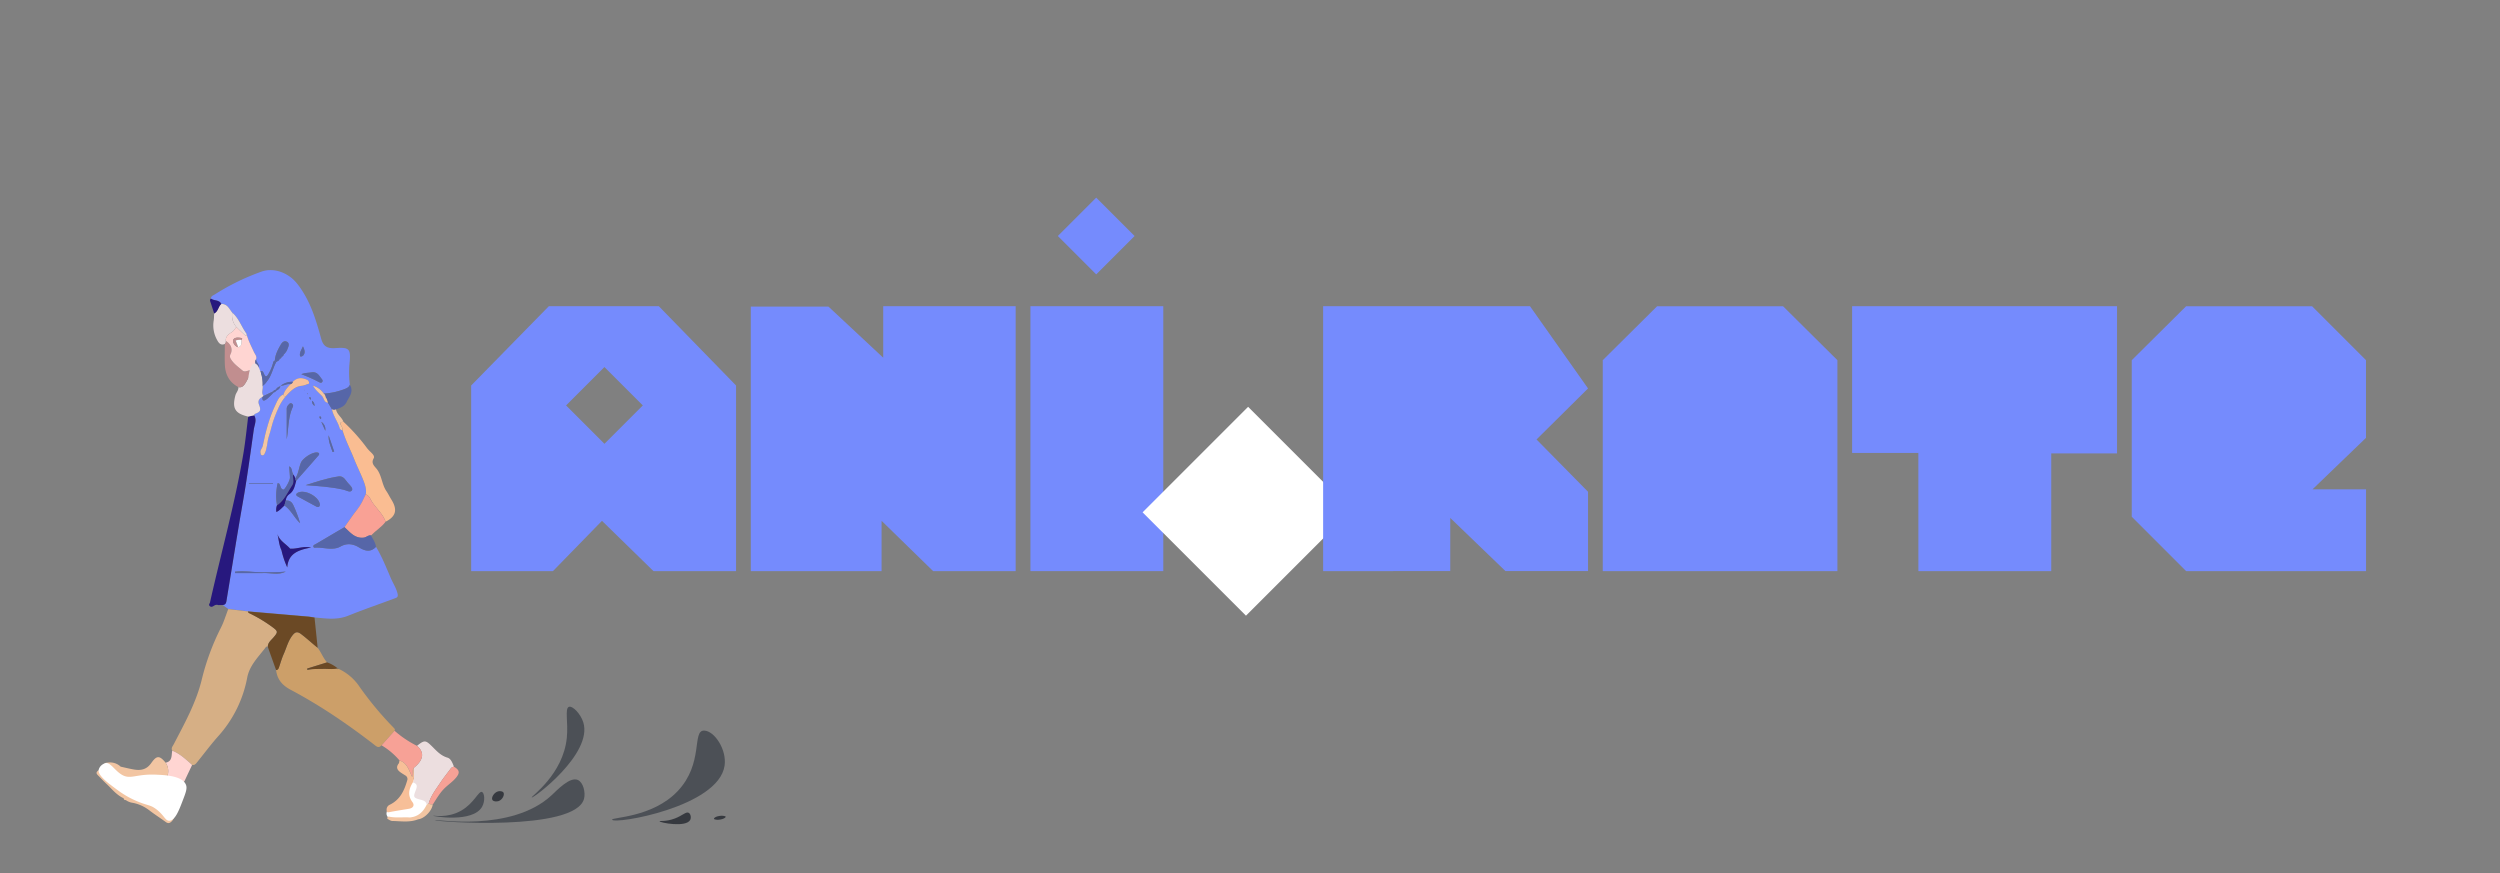 <svg id="Vrstva_1" data-name="Vrstva 1" xmlns="http://www.w3.org/2000/svg" viewBox="0 0 1520 531"><rect x="0" y="0" width="1520" height="531" fill="#808080" stroke="none"/><defs><style>.cls-1{fill:#fff;}.cls-2{fill:#fefefe;}.cls-3{fill:#758bfd;}.cls-4{fill:#d6af85;}.cls-5{fill:#cc9f69;}.cls-6{fill:#27187e;}.cls-7{fill:#fabd92;}.cls-8{fill:#6b4925;}.cls-9{fill:#ecdedf;}.cls-10{fill:#f9a195;}.cls-11{fill:#f7a196;}.cls-12{fill:#5666a8;}.cls-13{fill:#f7bf98;}.cls-14{fill:#ffd5d2;}.cls-15{fill:#c18e8f;}.cls-16{fill:#f2c5a2;}.cls-17{fill:#fbdfe0;}.cls-18{fill:#223933;}.cls-19{fill:#477b64;}.cls-20{fill:#8cbe98;}.cls-21{fill:#4c5056;}.cls-22{fill:#36393f;}</style></defs><path class="cls-1" d="M260,486c1.43,2.37-1.19,7.49-5,10-1.52,1-4.35,1.33-10,2-5,.59-7.6.5-9-1a3.73,3.73,0,0,1-1-2,4.27,4.27,0,0,1,1-3c2.91-3.88,12.24-2.37,13-5,.32-1.1-1.25-1.55-2-4-1-3.3.1-8.12,3-9a4.51,4.51,0,0,1,5,2c1.13,2.4-2.08,4.8-1,7S258.74,483.92,260,486Z"/><path class="cls-2" d="M239.86,444.29h0c0-.06.07-.12.09-.17Z"/><path class="cls-3" d="M241.72,360.93c-.84-3.48-2.81-6.4-4.18-9.6-2.75-6.38-5.3-12.87-8.93-18.85-3.27,3.43-6.63,2.6-10.21.42s-7.26-2.89-11.35-.62c-5,2.76-10.4.27-15.61.74a.81.81,0,0,1-.91-.7c-.13-1,.8-1.14,1.39-1.49q8.76-5.18,17.53-10.32c2.61-3.66,5.07-7.44,7.88-10.94,2.2-2.75,3.54-5.88,5-9,.49-2.57-.15-4.89-1-7.35-1.73-4.7-4.05-9.12-5.88-13.75-2.37-6-5.4-11.71-7.25-17.9a1.89,1.89,0,0,1-1.69-1.24c-1.1-4-3.91-7.38-4.7-11.54q-1.22-2-2.42-4c-2.45-.16-2.35-2.63-3.53-3.94-1.7-1.9-3.86-3.41-5.61-6.41a11.76,11.76,0,0,1,6.56,4.85,41.19,41.19,0,0,0,12.59-2.73c1.4-.53,2.78-1.08,3.3-2.69a60.52,60.52,0,0,1-.13-13.59c.79-8.33-.4-9.22-8.66-8.63-5.17.36-7.41-1.27-8.64-5.74-3.26-11.86-6.78-23.6-14.65-33.5-5.27-6.63-14.25-10-21.86-7.18a140.72,140.72,0,0,0-28,13.68c-1,.64-2.48,1-2.53,2.62,1.93,1.42,5,.58,6.32,3.21a5.21,5.21,0,0,1,4,1.79,11.57,11.57,0,0,1,1,1.27l.32.45c.43.6.84,1.21,1.29,1.78a16.2,16.2,0,0,1,2,2c.18.21.36.44.52.66s.31.41.45.62l.31.45.39.59c1.57,2.48,2.8,5.2,4.45,7.64.18.27.36.53.55.79,1,4,2.88,7.57,4.59,11.25.62,1.34,2,2.62,1.22,4.39,0,1.8,2.12,3.11,1.78,5h0a3.2,3.2,0,0,1-.35.9,1.15,1.15,0,0,0,1.16,1.37c1.44-.65,1.88.72,2.19,1.42,1.25,2.88,2.11,1.37,3-.15a26.55,26.55,0,0,0,2.68-6.66,1.47,1.47,0,0,1,1-1.11c.19-3.5,1.78-6.5,3.45-9.44.79-1.38,2-2.9,3.76-2.08s1.22,2.7.6,4.19a8.17,8.17,0,0,1-2.42,3.63c-.14.72-.46,1.25-1.28,1.31h0a1.25,1.25,0,0,1-1.26,1.28l0,0a1.16,1.16,0,0,1-.73,1.19l-1.23.76c-2.14,3.83-2.79,8.37-5.72,11.85a10,10,0,0,1-2.58,2.69c.38,2-1.06,4.23.6,6.13l5.67-2.71a2.74,2.74,0,0,1,1.73-1.1,4.25,4.25,0,0,1,2.86-2.11,3.88,3.88,0,0,1-2.47,2.56,2.78,2.78,0,0,1-1.71,1.23,45.13,45.13,0,0,1-4,3.94c-1.33,1-3.06,2-2.85-1.18-2,.89-2.81,2.47-2.05,4.48,1.37,3.63,1.06,4.48-2.55,5.81-.2.07-.27.52-.4.79,1.82,2.89.21,5.84-.18,8.62-2.13,15-4.15,30-6.79,45-3.42,19.42-6.47,38.92-9.7,58.37-.25,1.51-.27,3.33-2.55,3.38l3.51,2.5,12,1.41q18.19,1.56,36.41,3.13c1.36.11,2.71.39,4.07.59,6.87.61,13.48,1.74,20.51-1.09,9.37-3.79,19-7.07,28.49-10.61C241.61,363.25,242.13,362.64,241.72,360.93Zm-49.46-53q-5.64-3-11.21-6.08c-1.38-.77-1.18-1.68.11-2.33,4.37-2.17,13,2.51,13.36,7.35C194.33,308.28,193.43,308.58,192.26,308Zm10.92-33.43-1,.31c-1.14-3.33-2.6-6.55-2.41-10.19Q201.5,269.59,203.18,274.54Zm2.66,15.13c3.06-.43,4.16,2.2,5.68,3.93,1.14,1.29,3.22,3.13,2.53,4.41-1,1.78-3.31.17-4.89-.19-7.67-1.79-15.46-2.22-23.35-2.84C192.42,292.9,199,290.65,205.84,289.67Zm-8.07-27.76-2.43-5.43A5.47,5.47,0,0,1,197.77,261.91Zm-3.28-8.9c.69.46,1.11,1,.57,1.82C194.35,254.37,194,253.85,194.49,253Zm-1.55,22.09c1.24.18,1.41,1,.71,1.78-4.48,5.16-9,10.26-13.54,15.38-.88,2.95-1.25,6.09-4.13,8.12a5.26,5.26,0,0,0-2.22,4c2.44-.21,3.77.93,4.76,3.18a77.75,77.75,0,0,1,3.94,10.56c-3.58-3.31-5.48-8-9.57-10.76-1.5,1.3-2.75,2.91-4.82,3.9a7.12,7.12,0,0,1,.34-4.07,34,34,0,0,1,.4-13.39c.54.15.8.14.9.26,1,1.15.7,3.26,2.57,3.65.87.18,4.05-5.51,4-7.24-.05-2.19-.3-4.38-.48-6.89,2,1,1.47,3,2.24,4.33a.77.77,0,0,1,.1.25.57.57,0,0,1,0,.18.16.16,0,0,1,0,.1,3.37,3.37,0,0,1,.95,1.51c.07.19.12.38.18.58s.09.3.14.45c2.07-2.9,2.18-6.53,3.53-9.7C184.21,278.45,190,274.67,192.94,275.1Zm-18.62-8q0-9.09,0-18.17a3.45,3.45,0,0,1,.93-2.63c.58-.57,1.09-1.49,2.11-.95a1.59,1.59,0,0,1,.6,2.24C175.09,253.83,175.52,260.62,174.32,267.09ZM184.92,237c.06,0,.14,0,.17.06a.59.59,0,0,1,.06.14l.07.06s0,.06,0,.09l-.06-.06,0-.09Zm.33.36.2.2s-.13,0-.15-.07A.25.25,0,0,1,185.25,237.36Zm1.88,2.46,0,.08.22.2s-.12,0-.15-.06a.54.54,0,0,1-.07-.13h0l-.06-.05a.34.34,0,0,1,0-.12l-.42-.57c.23,0,.35,0,.4,0s0,.33,0,.49v0Zm4.18,7a3.28,3.28,0,0,1-1.62-3.08l0,0L189,243v0a1.18,1.18,0,0,1-.19-.11,1.85,1.85,0,0,1-.27-.19l-.08-.05a1.24,1.24,0,0,1-.34-.48,1.19,1.19,0,0,1-.08-.51.54.54,0,0,1,.43-.21c.67.34.5,1,.53,1.55l0,0,.64.65v0C190.74,244.31,191.15,245.24,191.31,246.78Zm4.5-16.13a1.27,1.27,0,0,1-.05,1.75c-.56.53-1.19.2-1.76-.08a90.86,90.86,0,0,0-10.81-4.8c2-.86,4.17-.82,6.24-1.13C193,225.84,194.12,228.63,195.81,230.65Zm-11.6-20.09c1,2.21,1.59,4,.08,5.62-.45.48-1.73.93-1.89.2C182,214.36,183.24,212.7,184.21,210.56Zm-24.49,60.67c1.78-8.74,4-17.41,7.91-25.44,1-2.1,2-4.94,4.76-6,.7-2.52,2.55-4.27,4.14-6.19-1.83-.49-3.38.86-5.9.92a11.49,11.49,0,0,1,7.44-2.43c2.56-2.61,5.42-2.64,8.59-1.2a2,2,0,0,1,1.23,1.65c.21,1-.68.89-1.2,1.08a12.17,12.17,0,0,1-3,.91c-4.61.32-7.27,3.55-10.11,6.55-3.19,3.68-4.94,8.17-6.66,12.59-1.49,3.81-2.24,7.91-3.53,11.81-1.11,3.37-.83,7.05-2.49,10.28-.41.8-.79,1.24-1.65,1.05s-.79-1.07-.91-1.79C158.11,273.51,159.44,272.61,159.72,271.23Zm-8.37,22.47H166V294H151.35Zm8.33,54.72H142.89c0-.29,0-.58,0-.87a53.08,53.08,0,0,1,10.24.09l2.1.14c.35,0,.69.05,1,.06,1.12.07,2.25.12,3.37.11l1.09,0c2.1-.05,4.2,0,6.3,0l1.12,0h.64c1,0,2.08-.09,3.12-.19.63-.05,1.24-.12,1.87-.21C169.23,349.93,164.38,348.17,159.68,348.42Zm15-3.47a54.46,54.46,0,0,1-3.54-10.49c-1.49-3.15-1.6-6.65-2.52-10.06,1.18,4.35,5.19,6.14,7.79,9.17,4,.36,7.88-1.72,12.74-.72C181.64,334.29,175.27,336.29,174.65,345Z"/><path class="cls-4" d="M166.13,387.72c-1.43,1.64-3.32,3-3.31,5.54-.41-.13-.83-.28-1.15.15-4.37,5.82-9.88,10.94-11.36,18.54a73.37,73.37,0,0,1-17.53,35.56c-4.52,5.06-8.58,10.54-12.86,15.83-.79,1-1.55,2.07-3.1,1.73-3.74-3.29-7.33-6.79-12.08-8.68-.87-1.53.24-2.63.85-3.8,6.52-12.54,13.46-25,16.92-38.74a146.39,146.39,0,0,1,11.76-32.11c1.87-3.62,3-7.59,4.51-11.41l12,1.41a1.32,1.32,0,0,0,.91,1.12,87.07,87.07,0,0,1,13.84,8.31C169.09,383.83,169.14,384.25,166.13,387.72Z"/><path class="cls-5" d="M240,444a1.64,1.64,0,0,1-.16.33L232,453.14a4.8,4.8,0,0,1-.7.62c-.87.62-1.7.62-3-.38-16.3-12.68-33.33-24.31-51.59-34-5.19-2.75-8.18-6.34-8.85-12,1,0,1.45-.77,1.74-1.58.95-2.65,1.68-5.4,2.83-8,1.8-4,2.78-8.42,5.7-11.89,1.46-1.74,2.78-2,4.83-.47,3.53,2.65,6.74,5.66,10.17,8.42,2.19,2.76,3.31,6.21,5.7,8.84l-12.07,3.77.12.84c3.18-.77,6.38-.53,9.56-.64,3-.09,5.92.42,8.85-.33l.11,0-.15.53.43-.29a30.7,30.7,0,0,1,12.86,10.89,201.29,201.29,0,0,0,20.72,24.91C239.72,442.86,240.25,443.29,240,444Z"/><path class="cls-6" d="M154.31,261.1c-2.13,15-4.15,30-6.79,45-3.42,19.42-6.47,38.92-9.7,58.37-.25,1.51-.27,3.33-2.55,3.38l-2.48.06a2.77,2.77,0,0,0-2.65.37c-.83.45-1.6,1.11-2.58.23s0-1.54.13-2.28c6.76-30.17,15.17-60,20.29-90.49,1.24-7.43,2-15,2.92-22.43l3.59-.81C156.31,255.37,154.7,258.32,154.31,261.1Z"/><path class="cls-7" d="M234.44,317.21c-1.66-4.92-5.83-8.14-8.44-12.45-.91-1.49-1.57-3.53-3.63-4.17.49-2.57-.15-4.89-1-7.35-1.73-4.7-4.05-9.12-5.88-13.75-2.37-6-5.4-11.71-7.25-17.9a4.38,4.38,0,0,0-.8-2.86c-1-1.45-.34-2.31,1.42-2.26a114.3,114.3,0,0,1,14.37,16.09,21.38,21.38,0,0,0,2.16,2.29c1,1,2.59,2.45,1.81,3.8-1.59,2.76,0,4.33,1.51,6.07,3.46,4,3.31,9.58,6.19,13.84,1.13,1.66,2,3.49,3.07,5.2C241.8,309.94,240.77,314,234.44,317.21Z"/><path class="cls-8" d="M193.14,393.88c-3.43-2.76-6.64-5.77-10.17-8.42-2.05-1.53-3.37-1.27-4.83.47-2.92,3.47-3.9,7.88-5.7,11.89-1.15,2.57-1.88,5.32-2.83,8-.29.81-.69,1.58-1.74,1.58q-2.53-7-5.05-14.11c0-2.51,1.88-3.9,3.31-5.54,3-3.47,3-3.89-.63-6.55a87.07,87.07,0,0,0-13.84-8.31,1.32,1.32,0,0,1-.91-1.12q18.19,1.56,36.41,3.13c1.36.11,2.71.39,4.07.59Q192.19,384.67,193.14,393.88Z"/><path class="cls-9" d="M276,466.16a2.76,2.76,0,0,0-2.09,1.31c-2.15,2.87-4.39,5.68-6.37,8.66-2.62,3.94-5.57,7.73-6.92,12.39l-1.17.7c-.44-2.36-2.53-2.68-4.25-3.14-3.71-1-4-1.49-2.6-5.14.82-2.11,1.74-4.3-1.55-5.22,1.26-2.89.33-5.93.58-8.89,5.95-4.73,6.62-9.4,1.91-13.36,4.58-3.65,5.2-3.61,9.43.62,2.68,2.68,5.16,5.43,9.15,6.58C274.18,461.26,275.18,464,276,466.16Z"/><path class="cls-10" d="M234.44,317.21c-2.45,3.31-6.06,5.39-8.85,8.34-1.68-.37-2.77,1.14-4.39,1.33-5.54.66-8.36-3.3-11.75-6.37,2.61-3.66,5.07-7.44,7.88-10.94,2.2-2.75,3.54-5.88,5-9,2.06.64,2.72,2.68,3.63,4.17C228.61,309.07,232.78,312.29,234.44,317.21Z"/><path class="cls-9" d="M160.27,240.77l-.78.63c-2,.89-2.81,2.47-2.05,4.48,1.37,3.63,1.06,4.48-2.55,5.81-.2.07-.27.52-.4.79l-3.59.81c-8-1.86-9.89-5-7.77-12.91.46-1.72,2-3.08,1.8-5,2.17.51,3.33-.86,4.29-2.41a27.72,27.72,0,0,0,3.35-7.76c.2-2,1-3,3.13-2l1.39,1.2a1.15,1.15,0,0,0,1.16,1.37,21.44,21.44,0,0,1,1.42,8.86C160.05,236.67,158.61,238.87,160.27,240.77Z"/><path class="cls-11" d="M251.62,466.83c-1.3,1.52-.06,3.46-1,5.59-1.95-4.1-3-8.59-7.72-10.06A43.32,43.32,0,0,0,232,453.15h0l7.88-8.85a63,63,0,0,0,13.66,9.18C258.24,457.43,257.57,462.1,251.62,466.83Z"/><path class="cls-12" d="M228.61,332.48c-3.27,3.43-6.63,2.6-10.21.42s-7.26-2.89-11.35-.62c-5,2.76-10.4.27-15.61.74a.81.81,0,0,1-.91-.7c-.13-1,.8-1.14,1.39-1.49q8.76-5.18,17.53-10.32c3.39,3.07,6.21,7,11.75,6.37,1.62-.19,2.71-1.7,4.39-1.33C226.73,327.8,228.29,329.87,228.61,332.48Z"/><rect class="cls-13" x="67.49" y="468.78" width="0.01" height="0.01"/><path class="cls-9" d="M143.76,198.87c-1,.93-1.36,2.16-2.7,3-1.67,1.1-4.05,2.58-3.77,5.42a1.8,1.8,0,0,1-.58,1.82c-2.49,1.12-3.74-.59-4.67-2.31A18.26,18.26,0,0,1,129.91,195c.23-1.45.21-2.93.31-4.4,2.47-1.18,2.42-4.25,4.36-5.82a5.21,5.21,0,0,1,4,1.79,12.87,12.87,0,0,1,1,1.27l.32.45c.42.6.83,1.21,1.28,1.78A10.88,10.88,0,0,0,143.76,198.87Z"/><path class="cls-14" d="M116.82,465.07c-1.48,3.14-3,6.27-4.44,9.41-.9,1.94-2.8,1.74-4.33,1.84-3.77.25-6.93-1.43-9.77-3.77,1.18-.17,2.85,1,3.44-.48a9.38,9.38,0,0,0,0-6.44,14,14,0,0,0-1-1.91c4.21-.86,3.46-4.46,4-7.33C109.49,458.28,113.08,461.78,116.82,465.07Z"/><path class="cls-13" d="M250.79,487.72c1.4,1.88.38,3.58-2.06,4-4,.69-8.12,1.28-12.15,2.1-1.34.27-1.46-.33-1.52-1.26a3.27,3.27,0,0,1,2-3.32c6.13-3,8.71-8.45,10.47-14.58a2.48,2.48,0,0,0-1.14-3.22c-.9-.57-1.81-1.11-2.68-1.71-2.09-1.45-3.19-3.12-1.28-5.55.35-.45.3-1.21.43-1.82,4.71,1.47,5.77,6,7.72,10.06,1-2.13-.28-4.07,1-5.59-.25,3,.68,6-.58,8.89C248.58,479.67,247.66,483.56,250.79,487.72Z"/><path class="cls-15" d="M152.57,225.17a27.72,27.72,0,0,1-3.35,7.76c-1,1.55-2.12,2.92-4.29,2.41-5.57-2.89-8-7.74-8.23-13.76-.17-4.13,0-8.28,0-12.42a1.8,1.8,0,0,0,.58-1.82c3.1,1.85,4.28,4.85,3,7.83a2.83,2.83,0,0,0-.2,2.7c1.72,3.19,4.68,5.17,7.32,7.44C149,226.71,150.82,225,152.57,225.17Z"/><rect class="cls-13" x="75.18" y="485.38" width="0.01" height="0.01"/><path class="cls-11" d="M277.38,472.69c-2.15,2.67-5.09,4.5-7.45,6.93-2.73,2.8-4.67,6.26-6.81,9.54a4,4,0,0,1-2.51-.64c1.35-4.66,4.3-8.45,6.92-12.39,2-3,4.22-5.79,6.37-8.66a2.76,2.76,0,0,1,2.09-1.31C279.38,468.13,279.73,469.78,277.38,472.69Z"/><path class="cls-12" d="M212.7,233.91c-.52,1.61-1.9,2.16-3.3,2.69a41.19,41.19,0,0,1-12.59,2.73c1.2.69.88,2.25,1.79,3.11.26.79.52,1.59.79,2.39q1.2,2,2.42,4a2.4,2.4,0,0,0,2.49.06c2.86-.91,5.6-2,6.74-5.13C212.87,240.68,215,237.66,212.7,233.91Z"/><path class="cls-8" d="M205.3,406.36c-2.93.75-5.9.24-8.85.33-3.18.11-6.38-.13-9.56.64l-.12-.84,12.07-3.77A20.63,20.63,0,0,1,205.3,406.36Z"/><path class="cls-16" d="M260.61,488.52l-1.17.7c-2.08,4.38-5.21,7.36-10.28,7.8-4.1-.28-8.23.35-12.32-.45a1,1,0,0,0-1.31.56c-.28.69.31.91.77,1.14a5.38,5.38,0,0,0,2,.88c5.33.09,10.72,1.06,15.91-1,3.76-.43,8.33-5,8.9-9A4,4,0,0,1,260.61,488.52Z"/><path class="cls-6" d="M134.58,184.78c-1.94,1.57-1.89,4.64-4.36,5.82-.71-2.17-1.43-4.33-2.11-6.5-.27-.85-.89-1.75.15-2.53C130.19,183,133.26,182.15,134.58,184.78Z"/><path class="cls-16" d="M207.4,258.73a4.38,4.38,0,0,1,.8,2.86,1.89,1.89,0,0,1-1.69-1.24c-1.1-4-3.91-7.38-4.7-11.54a2.4,2.4,0,0,0,2.49.06c.49,3.14,3.53,4.76,4.52,7.6C207.06,256.42,206.38,257.28,207.4,258.73Z"/><path class="cls-17" d="M94.7,486.19c-3.48.38-11.55-4.84-12.79-8.06-.2-.54-.34-1.1.2-1.39a1.15,1.15,0,0,1,1,.42c2.23,4.61,6.75,6.09,10.91,8.07C94.46,485.42,94.78,485.68,94.7,486.19Z"/><path class="cls-16" d="M101.71,465.63a14,14,0,0,0-1-1.91c-3.74-4.48-5.4-4.54-8.74.21-2.7,3.84-6.14,4.69-10.53,3.93-2.72-.47-5.37-1.14-8.06-1.72a9.44,9.44,0,0,0-7.73-2.5c-1,.08-2.06.05-2.29,1.19A1.81,1.81,0,0,0,65,467.27a1.26,1.26,0,0,0,.57.2c.19,1.08,1,1.29,1.9,1.32a3,3,0,0,0,2.64,2.44,7.17,7.17,0,0,0,.55,1.11c1.92,2.61,4,.1,6,.13,7.21.1,14.41.06,21.61.08,1.18-.17,2.85,1,3.44-.48A9.38,9.38,0,0,0,101.71,465.63Z"/><path class="cls-16" d="M102.56,493.15a45.57,45.57,0,0,1-5.89-2.32,71.92,71.92,0,0,0-20.86-8c-.12-.18-.19-.41-.36-.53A67.28,67.28,0,0,1,61.5,469a1.32,1.32,0,0,0-2.17-.22c-.95.81-.72,1.65.07,2.45,1.79,1.81,3.54,3.67,5.39,5.42,3.29,3.1,6.12,6.77,10.39,8.69h0c.11.77.5,1.2,1.33,1.11A9.24,9.24,0,0,0,80,488a23.73,23.73,0,0,1,10.65,4.58c3.26,2.51,6.74,4.74,10.08,7.16,1.2.87,2.14,1,3.36-.06C106.72,497.21,106.22,494.65,102.56,493.15Z"/><path class="cls-18" d="M205.69,406.62l-.43.29.15-.53A.27.27,0,0,1,205.69,406.62Z"/><path class="cls-14" d="M155.66,218.49c.74-1.77-.6-3.05-1.22-4.39-1.71-3.68-3.61-7.27-4.59-11.25.07.89.31,2.07-1.1.78-1.69-1.55-3.33-3.17-5-4.76-1,.93-1.36,2.16-2.7,3-1.67,1.1-4.05,2.58-3.77,5.42,3.1,1.85,4.28,4.85,3,7.83a2.83,2.83,0,0,0-.2,2.7c1.72,3.19,4.68,5.17,7.32,7.44,1.4,1.19,2.92.11,4.42-.11a2.92,2.92,0,0,1,.78,0c.2-2,1-3,3.13-2a7.84,7.84,0,0,0-.39-2.11A2.84,2.84,0,0,1,155.66,218.49Zm-8.85-11.85c-.07,1.75.45,3.77-2,4.48-2.25-.57-3.42-3.15-3.09-4.26.56-1.89,3.1-1.71,5-1.35C147.51,205.65,147.27,206.23,146.81,206.64Z"/><path class="cls-12" d="M185.81,295c6.61-2.08,13.15-4.33,20-5.31,3.06-.43,4.16,2.2,5.68,3.93,1.14,1.29,3.22,3.13,2.53,4.41-1,1.78-3.31.17-4.89-.19C201.49,296,193.7,295.6,185.81,295Z"/><path class="cls-16" d="M173.6,241.09c-3.19,3.68-4.94,8.17-6.66,12.59-1.49,3.81-2.24,7.91-3.53,11.81-1.11,3.37-.83,7.05-2.49,10.28-.41.8-.79,1.24-1.65,1.05s-.79-1.07-.91-1.79c-.25-1.52,1.08-2.42,1.36-3.8,1.78-8.74,4-17.41,7.91-25.44,1-2.1,2-4.94,4.76-6C172.43,240.58,172.76,241.07,173.6,241.09Z"/><path class="cls-12" d="M168.41,307.16a34,34,0,0,1,.4-13.39c.54.15.8.14.9.26,1,1.15.7,3.26,2.57,3.65.87.18,4.05-5.51,4-7.24-.05-2.19-.3-4.38-.48-6.89,2,1,1.47,3,2.24,4.33-.05.07-.16.17-.14.2a3.26,3.26,0,0,0,.29.36l0-.06c-.11,2.2.79,4.65-.48,6.56C174.87,299.2,172.88,304.14,168.41,307.16Z"/><path class="cls-12" d="M179.48,291c2.07-2.9,2.18-6.53,3.53-9.7,1.2-2.8,7-6.58,9.93-6.15,1.24.18,1.41,1,.71,1.78-4.48,5.16-9,10.26-13.54,15.38A1.12,1.12,0,0,1,179.48,291Z"/><path class="cls-12" d="M194.52,306.91c-.19,1.37-1.09,1.67-2.26,1.06q-5.64-3-11.21-6.08c-1.38-.77-1.18-1.68.11-2.33C185.53,297.39,194.12,302.07,194.52,306.91Z"/><path class="cls-13" d="M173.6,241.09c-.84,0-1.17-.51-1.21-1.29.7-2.52,2.55-4.27,4.14-6.19a1.93,1.93,0,0,0,1.54-1.51c2.56-2.61,5.42-2.64,8.59-1.2a2,2,0,0,1,1.23,1.65c.21,1-.68.89-1.2,1.08a12.17,12.17,0,0,1-3,.91C179.1,234.86,176.44,238.09,173.6,241.09Z"/><path class="cls-6" d="M179.48,291a1.12,1.12,0,0,0,.63,1.31c-.88,2.95-1.25,6.09-4.13,8.12a5.26,5.26,0,0,0-2.22,4l-.87,3c-1.5,1.3-2.75,2.91-4.82,3.9a7.12,7.12,0,0,1,.34-4.07c4.47-3,6.46-8,9.28-12.22,1.27-1.91.37-4.36.48-6.56A4.84,4.84,0,0,1,179.48,291Z"/><path class="cls-12" d="M172.89,307.33l.87-3c2.44-.21,3.77.93,4.76,3.18a77.75,77.75,0,0,1,3.94,10.56C178.88,314.78,177,310.09,172.89,307.33Z"/><path class="cls-12" d="M183.19,227.52c2-.86,4.17-.82,6.24-1.13,3.61-.55,4.69,2.24,6.38,4.26a1.27,1.27,0,0,1-.05,1.75c-.56.53-1.19.2-1.76-.08A90.86,90.86,0,0,0,183.19,227.52Z"/><path class="cls-9" d="M149.85,202.85c.07.89.31,2.07-1.1.78-1.69-1.55-3.33-3.17-5-4.76a10.88,10.88,0,0,1-2.54-8.8C145.26,193.55,146.81,198.7,149.85,202.85Z"/><path class="cls-12" d="M167.11,219.28l.86.82c-2.14,3.83-2.79,8.37-5.72,11.85a10,10,0,0,1-2.58,2.69,21.44,21.44,0,0,0-1.42-8.86c1.44-.65,1.88.72,2.19,1.42,1.25,2.88,2.11,1.37,3-.15a26.55,26.55,0,0,0,2.68-6.66A1.47,1.47,0,0,1,167.11,219.28Z"/><path class="cls-12" d="M174.32,267.09q0-9.09,0-18.17a3.45,3.45,0,0,1,.93-2.63c.58-.57,1.09-1.49,2.11-.95a1.59,1.59,0,0,1,.6,2.24C175.09,253.83,175.52,260.62,174.32,267.09Z"/><path class="cls-6" d="M176.38,333.57c-2.6-3-6.61-4.82-7.79-9.17.92,3.41,1,6.91,2.52,10.06A54.46,54.46,0,0,0,174.65,345c.62-8.66,7-10.66,14.47-12.1C184.26,331.85,180.41,333.93,176.38,333.57Z"/><path class="cls-16" d="M198.6,242.44c.26.79.52,1.59.79,2.39-2.45-.16-2.35-2.63-3.53-3.94-1.7-1.9-3.86-3.41-5.61-6.41a11.76,11.76,0,0,1,6.56,4.85C198,240,197.69,241.58,198.6,242.44Z"/><path class="cls-12" d="M159.49,241.4l.78-.63,5.67-2.71.41.58a45.13,45.13,0,0,1-4,3.94C161,243.6,159.28,244.55,159.49,241.4Z"/><path class="cls-12" d="M184.21,210.56c1,2.21,1.59,4,.08,5.62-.45.48-1.73.93-1.89.2C182,214.36,183.24,212.7,184.21,210.56Z"/><path class="cls-12" d="M159.65,347.94c-5.58,0-11.16-1.06-16.75-.39v.87h16.79c4.7-.25,9.55,1.51,14.11-1C169.09,348.12,164.36,347.78,159.65,347.94Z"/><path class="cls-12" d="M166,294v-.33H151.35V294Z"/><path class="cls-12" d="M155.7,223.21c.06-1.57-1.23-3.14,0-4.72,0,2.08,2.81,3.5,1.43,5.92Z"/><path class="cls-12" d="M170.63,234.53c2.52-.06,4.07-1.41,5.9-.92a1.93,1.93,0,0,0,1.54-1.51A11.49,11.49,0,0,0,170.63,234.53Z"/><path class="cls-12" d="M167.67,237h0a2.74,2.74,0,0,0-1.73,1.1l.41.58a2.78,2.78,0,0,0,1.71-1.23,3.88,3.88,0,0,0,2.47-2.56A4.25,4.25,0,0,0,167.67,237Z"/><path class="cls-12" d="M174.32,207.76c-1.78-.82-3,.7-3.76,2.08-1.67,2.94-3.26,5.94-3.45,9.44l.86.82,1.23-.76a1.16,1.16,0,0,0,.73-1.19l0,0a1.25,1.25,0,0,0,1.26-1.28h0c.82-.06,1.14-.59,1.28-1.31a8.17,8.17,0,0,0,2.42-3.63C175.54,210.46,176.22,208.64,174.32,207.76Z"/><path class="cls-6" d="M185.18,237.29l.27.27s-.13,0-.15-.07a.57.57,0,0,1-.08-.23Z"/><path class="cls-12" d="M199.8,264.66c-.19,3.64,1.27,6.86,2.41,10.19l1-.31Q201.49,269.59,199.8,264.66Z"/><path class="cls-12" d="M195.34,256.48l2.43,5.43A5.47,5.47,0,0,0,195.34,256.48Z"/><path class="cls-12" d="M189.66,243.68l0,0v0Z"/><path class="cls-12" d="M189.69,243.7a3.28,3.28,0,0,0,1.62,3.08C191.15,245.24,190.74,244.31,189.69,243.7Z"/><path class="cls-12" d="M194.49,253c-.52.84-.14,1.36.57,1.82C195.6,254,195.18,253.47,194.49,253Z"/><path class="cls-12" d="M189,243l0,0,0,0Z"/><path class="cls-12" d="M188.48,241.44a.54.54,0,0,0-.43.21,1.41,1.41,0,0,0,1,1.34C189,242.42,189.15,241.78,188.48,241.44Z"/><path class="cls-12" d="M187.1,239.85l0,0-.07-.09A.19.19,0,0,0,187.1,239.85Z"/><path class="cls-12" d="M186.64,239.16l.42.57C187,239.46,187.28,239,186.64,239.16Z"/><path class="cls-12" d="M184.92,237l.23.2a.59.59,0,0,0-.06-.14S185,237,184.92,237Z"/><path class="cls-12" d="M185.18,237.29l0,0-.07-.06Z"/><path class="cls-19" d="M178.21,288.44a3.26,3.26,0,0,1-.29-.36s.09-.13.14-.2A1.09,1.09,0,0,1,178.21,288.44Z"/><path class="cls-20" d="M187.1,239.85l.28.25s-.12,0-.15-.06a.88.88,0,0,1-.1-.22Z"/><path class="cls-20" d="M189,243l.65.64,0,0-.64-.65Z"/><path class="cls-15" d="M144.83,211.12c-2.25-.57-3.42-3.15-3.09-4.26.56-1.89,3.1-1.71,5-1.35.76.14.52.72.06,1.13a8.16,8.16,0,0,0-3.52.39C143.81,208.4,144.32,209.76,144.83,211.12Z"/><path class="cls-2" d="M144.83,211.12c-.51-1.36-1-2.72-1.54-4.09a8.16,8.16,0,0,1,3.52-.39C146.74,208.39,147.26,210.41,144.83,211.12Z"/><path class="cls-9" d="M159,231c0-2.37-1-9.26-4-10s-3.95,8.33-4,8.7Z"/><path class="cls-1" d="M103,499c3.48-.14,5.89-6.46,8-12,2-5.18,3-7.77,2-10-2.27-5.27-12.36-5.74-18-6-12.41-.57-15.57,3.24-21,0-4.34-2.59-7-7.84-10-7a6.54,6.54,0,0,0-3,2,6.08,6.08,0,0,0-1,2c-.73,2.92,4.74,7.27,7,9,5.41,4.14,9.27,7.11,16,10,6.94,3,8.23,2.15,12,5C99.88,495.68,100.41,499.1,103,499Z"/><path class="cls-21" d="M372.16,498.38c1.17,3,64.72-7.64,68.39-32.86,1.43-9.78-6.22-21.19-12.43-21.32-7.62-.16,0,19.91-16.18,36.9C396.53,497.25,371.57,496.84,372.16,498.38Z"/><path class="cls-21" d="M264.43,498.66c0,1,85.35,7.16,90.66-13,1-3.79-.44-10-3.77-11.44-4.79-2.12-12.42,6-16.05,9.39C310.7,506.25,264.41,497.89,264.43,498.66Z"/><path class="cls-21" d="M323.28,484.86c-.6-.56,19.12-13.9,21.35-36.32.93-9.26-1.36-17.87,1.28-18.79,2.22-.78,7.06,4.2,8.7,9.32C360.75,458.22,324.12,485.63,323.28,484.86Z"/><path class="cls-21" d="M263.29,495.94c0,.42,24,4.47,29.77-5.33,2.06-3.54,1.51-8.47,0-9.09-2.08-.84-4.69,6.77-12.62,11.32C271.92,497.73,263.28,495.69,263.29,495.94Z"/><path class="cls-22" d="M401,499.32c0,.86,16.23,4,18.66-.85.71-1.42.26-3.57-.85-4.24-1.59-1-3.77,1.59-8.48,3.4C404.87,499.72,401,498.9,401,499.32Z"/><path class="cls-22" d="M303.09,481.09c-2.59.51-4.56,3.77-3.74,5.23.56,1,2.44,1.18,3.74.75,2.39-.77,3.88-3.88,3-5.24C305.51,481,304,480.91,303.09,481.09Z"/><path class="cls-22" d="M437.34,498.36c2.57-.26,4.48-1.52,3.65-2.05a7.67,7.67,0,0,0-3.7-.18c-2.36.35-3.8,1.54-2.91,2A6.87,6.87,0,0,0,437.34,498.36Z"/><path class="cls-3" d="M400.56,186.17H333.7l-47.23,48.22V347.24h49.72L366,316.66l31.32,30.58h50.21V234.39ZM367.5,269.83,344.17,246.5l23.33-23.33,23.33,23.33Z"/><path class="cls-3" d="M536,316.66v30.58H456.49V186.42h47.22L537,217.49V186.17h80.53V347.24H567.34Z"/><path class="cls-3" d="M707.28,347.24H626.5V186.17h80.78Z"/><path class="cls-1" d="M757.55,374.34,694.7,311.5l64.16-64.16,62.84,62.85Z"/><path class="cls-3" d="M804.46,347.24V186.17H930.23l35.3,50L934.21,267.2,965.53,299v48.22H915.32l-33.56-32.32v32.32Z"/><path class="cls-3" d="M974.47,219l33.06-32.81h76.56L1117.15,219V347.24H974.47Z"/><path class="cls-3" d="M1166.36,275.4h-40.27V186.17h161.07v89.48h-40v71.59h-80.78Z"/><path class="cls-3" d="M1438.53,266.21,1406,297.52h32.56v49.72H1329.16l-33.06-33.06V219l33.06-32.81h76.56L1438.53,219Z"/><rect class="cls-3" x="650" y="127" width="33" height="33" transform="translate(296.68 -429.26) rotate(45)"/></svg>
